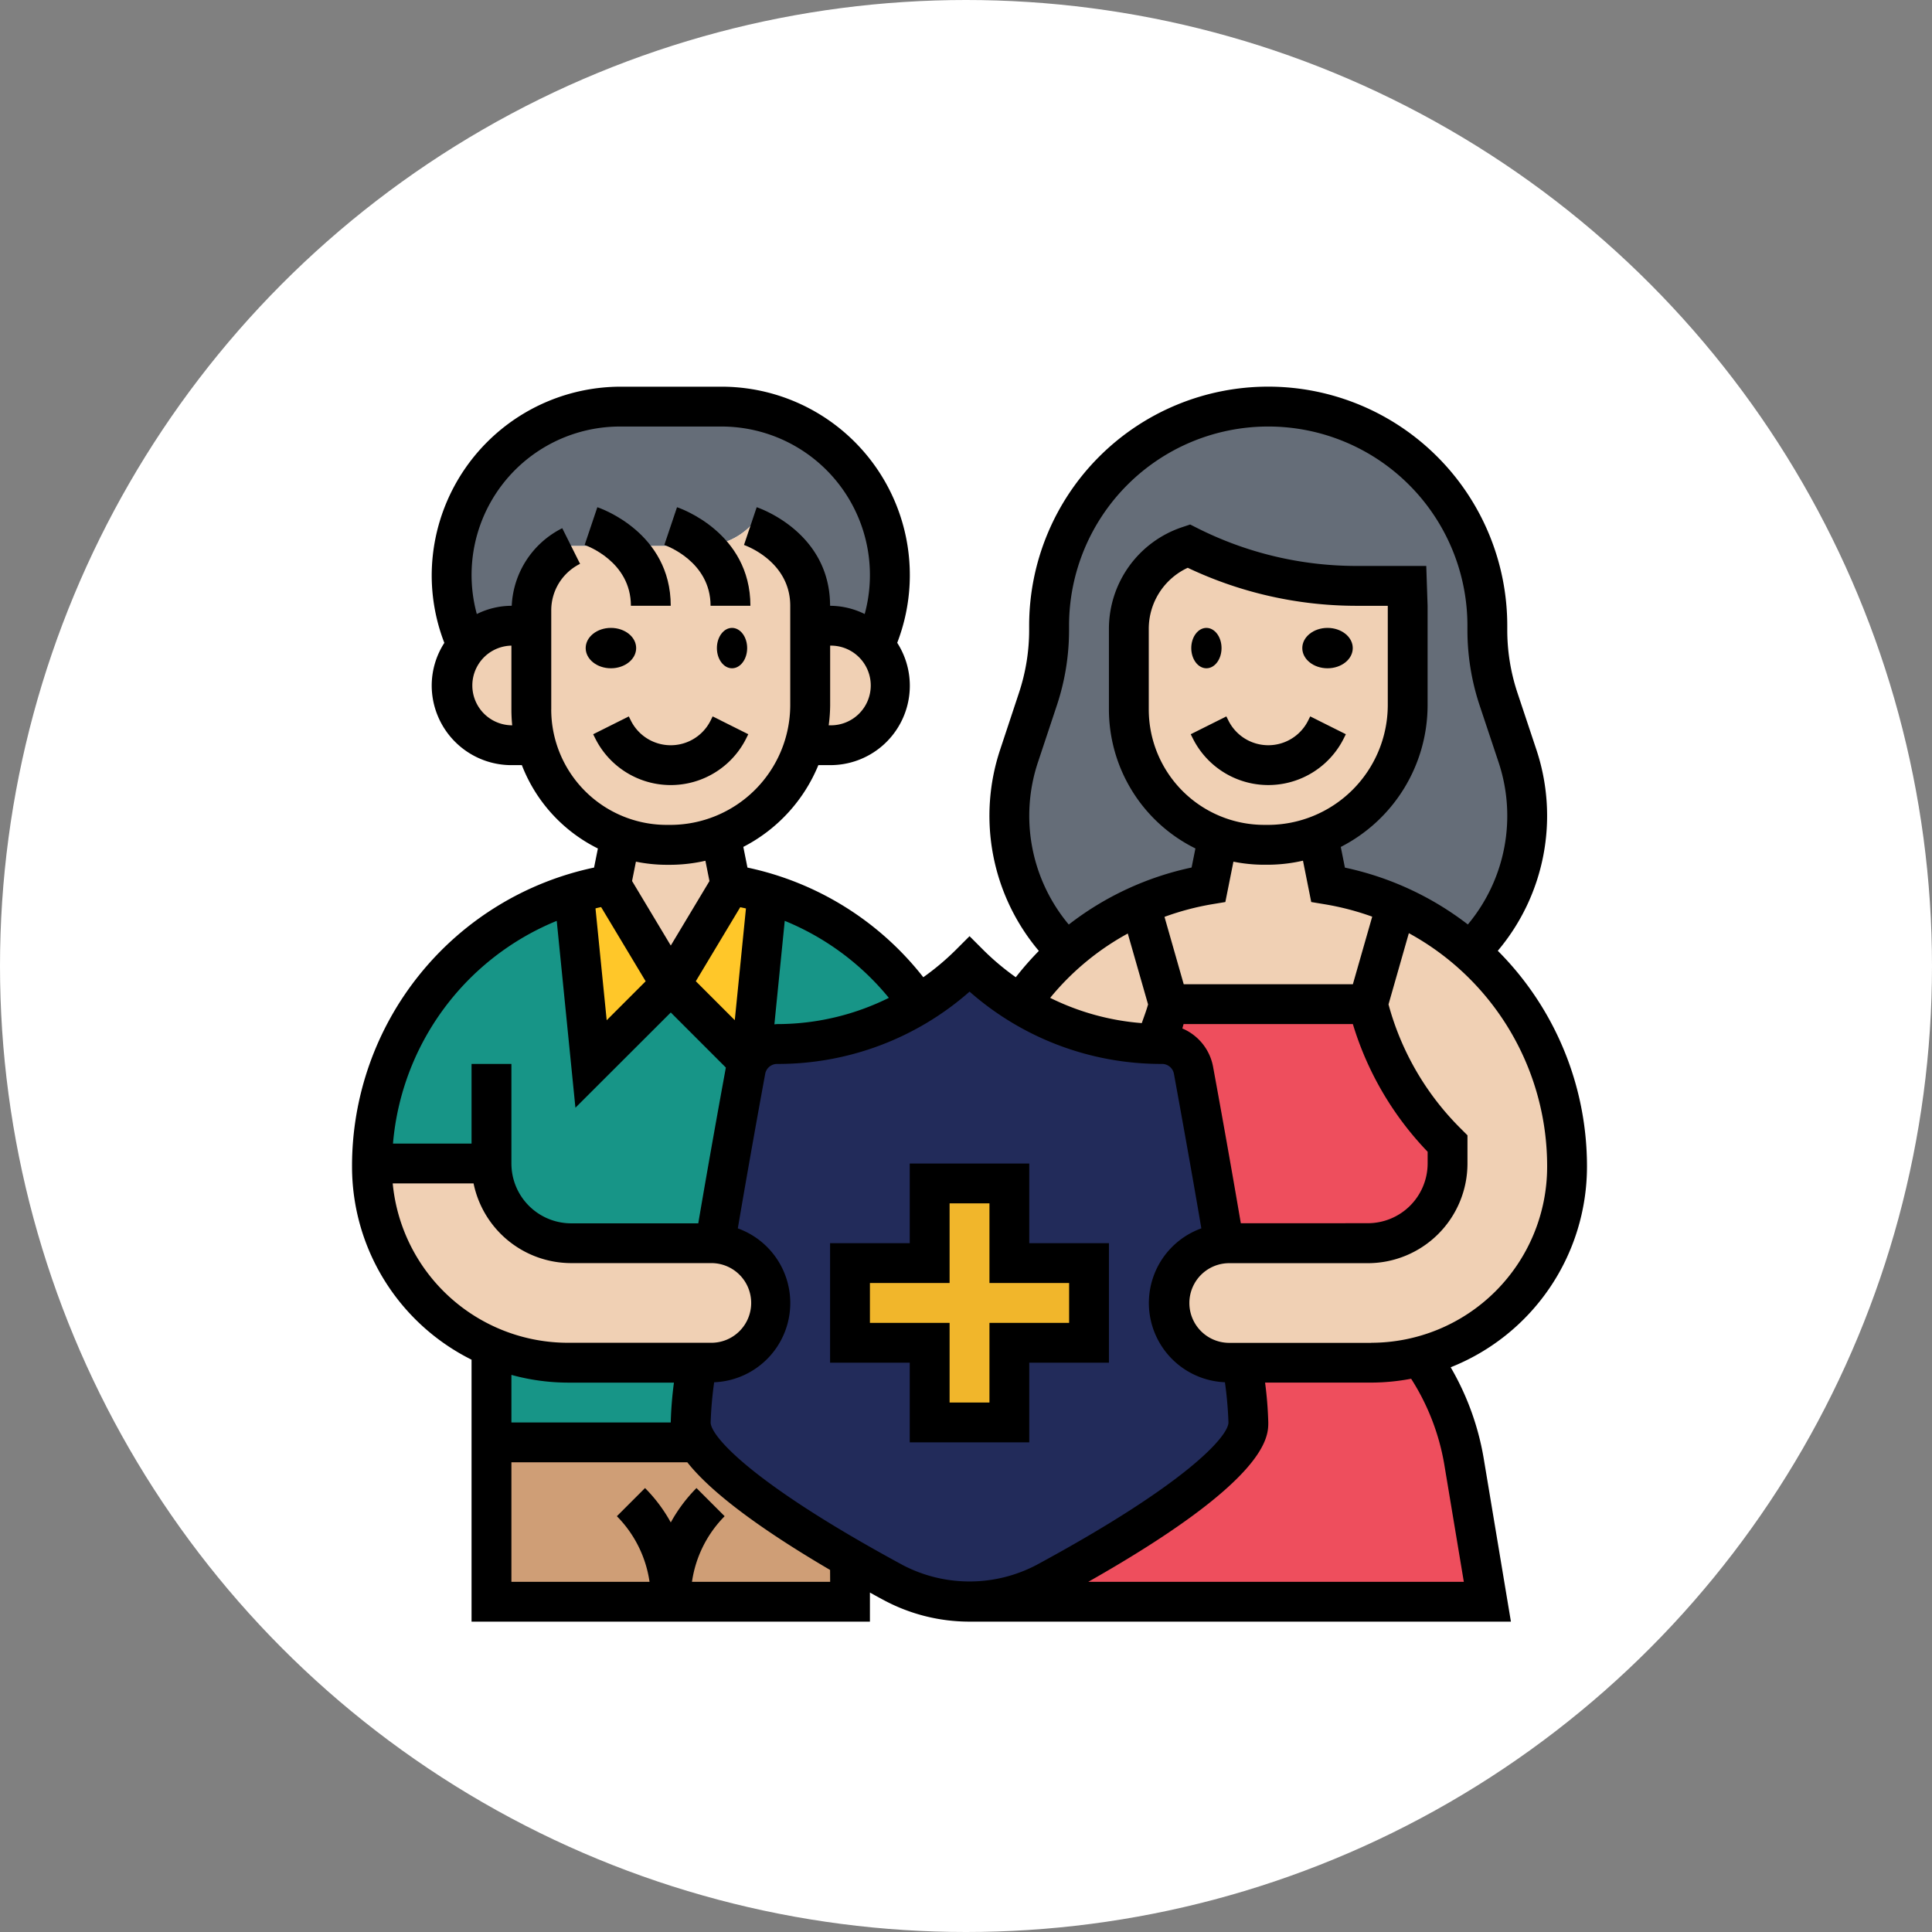 <svg id="Grupo_1000269" data-name="Grupo 1000269" xmlns="http://www.w3.org/2000/svg" width="132.136" height="132.136" viewBox="0 0 132.136 132.136">
  <rect x="0" y="0" width="132.136" height="132.136" fill="#808080" stroke="none"/>
  <ellipse id="Elipse_5517" data-name="Elipse 5517" cx="66.068" cy="66.068" rx="66.068" ry="66.068" fill="#fff"/>
  <g id="seguro-de-vida" transform="translate(24.077 26.447)">
    <g id="Grupo_881661" data-name="Grupo 881661" transform="translate(1.362 1.362)">
      <g id="Grupo_881640" data-name="Grupo 881640" transform="translate(5.449 0)">
        <path id="Trazado_126255" data-name="Trazado 126255" d="M10.087,16.985a4,4,0,0,0-3.038,1.376l-.014-.014A11.694,11.694,0,0,1,6,13.566,11.564,11.564,0,0,1,17.566,2H24.4A11.581,11.581,0,0,1,35.97,13.566a11.694,11.694,0,0,1-1.035,4.782l-.014.014a.938.938,0,0,0-.15-.177,4.077,4.077,0,0,0-2.888-1.2H30.521V15.623c0-4.087-4.087-5.449-4.087-5.449a4.652,4.652,0,0,1-3.283,1.362H14.174a4.923,4.923,0,0,0-2.725,4.414v1.035Z" transform="translate(-6 -2)" fill="#656d78"/>
      </g>
      <g id="Grupo_881641" data-name="Grupo 881641" transform="translate(43.593)">
        <path id="Trazado_126256" data-name="Trazado 126256" d="M68.752,25.895a12.657,12.657,0,0,1,.668,4.087,12.938,12.938,0,0,1-3.937,9.3,19.128,19.128,0,0,0-5.027-3.2A19.621,19.621,0,0,0,55.8,34.7l-.654-3.283-.027-.082a9.5,9.5,0,0,0,6.13-8.9V15.623L61.2,14.261H57.718a25.551,25.551,0,0,1-11.457-2.725A5.978,5.978,0,0,0,42.174,17.2V22.72a9.238,9.238,0,0,0,6.1,8.691L47.623,34.7a19.621,19.621,0,0,0-4.659,1.39,19.33,19.33,0,0,0-5.027,3.2A13,13,0,0,1,34,29.981a12.657,12.657,0,0,1,.668-4.087l1.294-3.883a15.084,15.084,0,0,0,.763-4.741v-.286a14.985,14.985,0,0,1,29.97,0v.286a15.084,15.084,0,0,0,.763,4.741Z" transform="translate(-34 -2)" fill="#656d78"/>
      </g>
      <g id="Grupo_881642" data-name="Grupo 881642" transform="translate(8.174 70.839)">
        <path id="Trazado_126257" data-name="Trazado 126257" d="M22.1,54c1.526,2.452,6.457,5.64,10.422,7.942V64.9H8V54Z" transform="translate(-8 -54)" fill="#cf9e76"/>
      </g>
      <g id="Grupo_881643" data-name="Grupo 881643" transform="translate(8.174 64.341)">
        <path id="Trazado_126258" data-name="Trazado 126258" d="M22.1,55.728H8v-6.5a13.563,13.563,0,0,0,5.218,1.049h8.8a37.793,37.793,0,0,0-.4,4.087A2.574,2.574,0,0,0,22.1,55.728Z" transform="translate(-8 -49.23)" fill="#179587"/>
      </g>
      <g id="Grupo_881644" data-name="Grupo 881644" transform="translate(0 33.294)">
        <path id="Trazado_126259" data-name="Trazado 126259" d="M10.174,44.913H2A19.537,19.537,0,0,1,15.814,26.44L16.985,38.1l5.449-5.449,5.313,5.313a1.935,1.935,0,0,0-.191.559c-.463,2.493-1.321,7.193-2.1,11.852a2.209,2.209,0,0,0-.3-.014H15.623a5.448,5.448,0,0,1-5.449-5.449Z" transform="translate(-2 -26.44)" fill="#179587"/>
      </g>
      <g id="Grupo_881645" data-name="Grupo 881645" transform="translate(25.924 33.294)">
        <path id="Trazado_126260" data-name="Trazado 126260" d="M21.03,37.652,22.161,26.44A19.479,19.479,0,0,1,32.5,34.014a18.128,18.128,0,0,1-2.561,1.308,18.571,18.571,0,0,1-7.125,1.417,2.131,2.131,0,0,0-1.771.913Z" transform="translate(-21.03 -26.44)" fill="#179587"/>
      </g>
      <g id="Grupo_881646" data-name="Grupo 881646" transform="translate(20.434 32.695)">
        <path id="Trazado_126261" data-name="Trazado 126261" d="M22.313,38.124,17,32.811,21.087,26a19.076,19.076,0,0,1,2.534.6L22.49,37.811H22.5a1.076,1.076,0,0,0-.191.313Z" transform="translate(-17 -26)" fill="#ffc729"/>
      </g>
      <g id="Grupo_881647" data-name="Grupo 881647" transform="translate(13.814 32.695)">
        <path id="Trazado_126262" data-name="Trazado 126262" d="M14.674,26l4.087,6.811-5.449,5.449L12.14,26.6a20.138,20.138,0,0,1,2.534-.6Z" transform="translate(-12.14 -26)" fill="#ffc729"/>
      </g>
      <g id="Grupo_881648" data-name="Grupo 881648" transform="translate(40.869 64.927)">
        <path id="Trazado_126263" data-name="Trazado 126263" d="M65.812,56.839l1.607,9.631H32a11.019,11.019,0,0,0,5.245-1.321c4.577-2.479,13.827-7.86,13.827-10.939a37.792,37.792,0,0,0-.4-4.087h8.8a13.483,13.483,0,0,0,3.5-.463l.109.409A16.948,16.948,0,0,1,65.812,56.839Z" transform="translate(-32 -49.66)" fill="#ee4e5d"/>
      </g>
      <g id="Grupo_881649" data-name="Grupo 881649" transform="translate(53.606 40.869)">
        <path id="Trazado_126264" data-name="Trazado 126264" d="M43.925,36.509a2.179,2.179,0,0,0-2.152-1.785c-.136,0-.286,0-.422-.014A21,21,0,0,0,42.235,32H55.858a20.23,20.23,0,0,0,5.34,9.427l.109.109V42.9a5.448,5.448,0,0,1-5.449,5.449H46.322a2.207,2.207,0,0,0-.3.014c-.777-4.659-1.635-9.359-2.1-11.852Z" transform="translate(-41.35 -32)" fill="#ee4e5d"/>
      </g>
      <g id="Grupo_881650" data-name="Grupo 881650" transform="translate(21.797 38.144)">
        <path id="Trazado_126265" data-name="Trazado 126265" d="M49.81,35.436c.136.014.286.014.422.014a2.179,2.179,0,0,1,2.152,1.785c.463,2.493,1.321,7.193,2.1,11.852a4.086,4.086,0,0,0,.3,8.16h.967a37.793,37.793,0,0,1,.4,4.087c0,3.079-9.25,8.46-13.827,10.939a11.069,11.069,0,0,1-10.49,0c-.845-.463-1.853-1.022-2.929-1.635-3.964-2.3-8.9-5.49-10.422-7.942A2.574,2.574,0,0,1,18,61.333a37.794,37.794,0,0,1,.4-4.087h.967a4.086,4.086,0,0,0,.3-8.16c.777-4.659,1.635-9.359,2.1-11.852a1.934,1.934,0,0,1,.191-.559,1.075,1.075,0,0,1,.191-.313,2.131,2.131,0,0,1,1.771-.913,18.57,18.57,0,0,0,7.125-1.417A18.127,18.127,0,0,0,33.6,32.725,18.565,18.565,0,0,0,37.072,30a18.565,18.565,0,0,0,3.474,2.725,18.127,18.127,0,0,0,2.561,1.308,18.377,18.377,0,0,0,6.7,1.4Z" transform="translate(-18 -30)" fill="#222b5a"/>
      </g>
      <g id="Grupo_881651" data-name="Grupo 881651" transform="translate(32.695 53.129)">
        <path id="Trazado_126266" data-name="Trazado 126266" d="M42.347,46.449V51.9H36.9v5.449H31.449V51.9H26V46.449h5.449V41H36.9v5.449Z" transform="translate(-26 -41)" fill="#f1b62b"/>
      </g>
      <g id="Grupo_881652" data-name="Grupo 881652" transform="translate(29.575 14.985)">
        <path id="Trazado_126267" data-name="Trazado 126267" d="M28.505,14.376a4.005,4.005,0,0,1,1.049,2.711,4.081,4.081,0,0,1-4.087,4.087H23.71a9.48,9.48,0,0,0,.4-2.725V13h1.362a4.077,4.077,0,0,1,2.888,1.2A.938.938,0,0,1,28.505,14.376Z" transform="translate(-23.71 -13)" fill="#f0d0b4"/>
      </g>
      <g id="Grupo_881653" data-name="Grupo 881653" transform="translate(5.449 14.985)">
        <path id="Trazado_126268" data-name="Trazado 126268" d="M11.79,21.174h-1.7A4.093,4.093,0,0,1,6,17.087,4.124,4.124,0,0,1,10.087,13h1.362v5.735A8.506,8.506,0,0,0,11.79,21.174Z" transform="translate(-6 -13)" fill="#f0d0b4"/>
      </g>
      <g id="Grupo_881654" data-name="Grupo 881654" transform="translate(10.898 8.174)">
        <path id="Trazado_126269" data-name="Trazado 126269" d="M29.072,14.811v5.449A9.556,9.556,0,0,1,19.5,29.8H19.25a8.947,8.947,0,0,1-3.147-.559,9.2,9.2,0,0,1-5.762-6.253A8.506,8.506,0,0,1,10,20.547V13.776a4.923,4.923,0,0,1,2.725-4.414H21.7A4.652,4.652,0,0,0,24.985,8s4.087,1.362,4.087,5.449Z" transform="translate(-10 -8)" fill="#f0d0b4"/>
      </g>
      <g id="Grupo_881655" data-name="Grupo 881655" transform="translate(16.347 29.33)">
        <path id="Trazado_126270" data-name="Trazado 126270" d="M14.654,23.612a8.947,8.947,0,0,0,3.147.559h.245a9.408,9.408,0,0,0,3.46-.64l.668,3.365-4.087,6.811L14,26.895Z" transform="translate(-14 -23.53)" fill="#f0d0b4"/>
      </g>
      <g id="Grupo_881656" data-name="Grupo 881656" transform="translate(0 51.767)">
        <path id="Trazado_126271" data-name="Trazado 126271" d="M25.459,45.463a4.086,4.086,0,0,1-.3,8.16H15.391a13.563,13.563,0,0,1-5.218-1.049V52.56A13.372,13.372,0,0,1,2,40.232V40h8.174a5.448,5.448,0,0,0,5.449,5.449h9.536a2.208,2.208,0,0,1,.3.014Z" transform="translate(-2 -40)" fill="#f0d0b4"/>
      </g>
      <g id="Grupo_881657" data-name="Grupo 881657" transform="translate(52.557 29.33)">
        <path id="Trazado_126272" data-name="Trazado 126272" d="M58.072,28.284l-1.934,6.784H42.514L40.58,28.284a19.621,19.621,0,0,1,4.659-1.39l.654-3.283a8.947,8.947,0,0,0,3.147.559h.245a9.337,9.337,0,0,0,3.447-.64l.027.082.654,3.283A19.62,19.62,0,0,1,58.072,28.284Z" transform="translate(-40.58 -23.53)" fill="#f0d0b4"/>
      </g>
      <g id="Grupo_881658" data-name="Grupo 881658" transform="translate(44.343 34.085)">
        <path id="Trazado_126273" data-name="Trazado 126273" d="M42.765,27.02,44.7,33.8a21,21,0,0,1-.885,2.711,18.377,18.377,0,0,1-6.7-1.4A18.126,18.126,0,0,1,34.55,33.8a19.887,19.887,0,0,1,3.188-3.583,19.33,19.33,0,0,1,5.027-3.2Z" transform="translate(-34.55 -27.02)" fill="#f0d0b4"/>
      </g>
      <g id="Grupo_881659" data-name="Grupo 881659" transform="translate(54.492 34.085)">
        <path id="Trazado_126274" data-name="Trazado 126274" d="M69.246,44.934A13.38,13.38,0,0,1,55.854,58.325H46.087a4.086,4.086,0,0,1-.3-8.16,2.207,2.207,0,0,1,.3-.014h9.536A5.448,5.448,0,0,0,61.072,44.7V43.34l-.109-.109a20.229,20.229,0,0,1-5.34-9.427l1.934-6.784a19.724,19.724,0,0,1,7.057,5.258A19.581,19.581,0,0,1,69.246,44.934Z" transform="translate(-42 -27.02)" fill="#f0d0b4"/>
      </g>
      <g id="Grupo_881660" data-name="Grupo 881660" transform="translate(51.767 9.536)">
        <path id="Trazado_126275" data-name="Trazado 126275" d="M46.1,28.876A9.238,9.238,0,0,1,40,20.184V14.667A5.978,5.978,0,0,1,44.087,9a25.551,25.551,0,0,0,11.457,2.725h3.487l.041,1.362V19.9a9.5,9.5,0,0,1-6.13,8.9,9.337,9.337,0,0,1-3.447.64H49.25A8.947,8.947,0,0,1,46.1,28.876Z" transform="translate(-40 -9)" fill="#f0d0b4"/>
      </g>
    </g>
    <g id="Grupo_881662" data-name="Grupo 881662" transform="translate(0 0)">
      <path id="Trazado_126276" data-name="Trazado 126276" d="M85.462,54.354a20.856,20.856,0,0,0-6.1-14.774A14.316,14.316,0,0,0,82,25.82l-1.29-3.872a13.611,13.611,0,0,1-.7-4.308v-.293a16.348,16.348,0,0,0-32.7,0v.293a13.611,13.611,0,0,1-.7,4.308L45.328,25.82a14.324,14.324,0,0,0,2.646,13.769,21.2,21.2,0,0,0-1.578,1.8,17.3,17.3,0,0,1-2.2-1.845l-.963-.963-.963.963a17.427,17.427,0,0,1-2.2,1.845,20.709,20.709,0,0,0-12.026-7.5l-.283-1.414a10.979,10.979,0,0,0,5.132-5.592H33.7a5.431,5.431,0,0,0,4.587-8.367A12.882,12.882,0,0,0,26.223,1H19.372A12.936,12.936,0,0,0,6.449,13.921a12.8,12.8,0,0,0,.864,4.6,5.4,5.4,0,0,0-.864,2.918A5.455,5.455,0,0,0,11.9,26.884h.715a10.649,10.649,0,0,0,5.2,5.7l-.262,1.305A20.859,20.859,0,0,0,1,54.361,14.756,14.756,0,0,0,9.174,67.547V85.462H36.42v-1.99c.3.168.6.334.922.505a12.406,12.406,0,0,0,5.889,1.485H80.26L78.39,74.248a18.469,18.469,0,0,0-2.25-6.182,14.773,14.773,0,0,0,9.322-13.711ZM47.913,26.682,49.2,22.81a16.3,16.3,0,0,0,.839-5.17v-.293a13.623,13.623,0,0,1,27.246,0v.293a16.3,16.3,0,0,0,.839,5.17l1.29,3.87a11.588,11.588,0,0,1-2.1,11.1,20.884,20.884,0,0,0-8.408-3.888l-.283-1.414a10.9,10.9,0,0,0,5.938-9.682V15.985l-.091-2.725h-4.8a24.2,24.2,0,0,1-10.84-2.579l-.507-.256-.538.18a7.331,7.331,0,0,0-5.019,6.963v5.513a10.616,10.616,0,0,0,5.916,9.5l-.262,1.305a20.723,20.723,0,0,0-8.4,3.9,11.588,11.588,0,0,1-2.107-11.105ZM61.787,58.216c-.729-4.287-1.49-8.49-1.9-10.717a3.538,3.538,0,0,0-2.1-2.606c.031-.1.056-.2.086-.3H69.45a21.619,21.619,0,0,0,5.114,8.732v.8a4.092,4.092,0,0,1-4.087,4.087ZM69.45,41.869H57.882L56.567,37.26A18.492,18.492,0,0,1,59.8,36.4l.929-.154.552-2.761a10.6,10.6,0,0,0,2.1.21h.24a10.96,10.96,0,0,0,2.417-.277l.565,2.828.929.154a18.44,18.44,0,0,1,3.241.847Zm-5.831-10.9h-.24a7.9,7.9,0,0,1-7.888-7.889V17.568a4.6,4.6,0,0,1,2.665-4.182,26.951,26.951,0,0,0,11.513,2.6h2.169v6.809A8.207,8.207,0,0,1,63.619,30.97ZM54.056,38.4l1.387,4.848c-.119.435-.283.853-.43,1.279A17.074,17.074,0,0,1,48.748,42.8a18,18,0,0,1,5.307-4.4ZM37.714,42.8a17.168,17.168,0,0,1-7.644,1.794c-.063,0-.123.014-.184.016l.708-7.077A17.981,17.981,0,0,1,37.714,42.8ZM27.55,36.6c.131.029.262.054.391.086l-.764,7.641-2.665-2.665ZM33.7,24.159h-.1a10.749,10.749,0,0,0,.1-1.365V18.71a2.725,2.725,0,1,1,0,5.449Zm-21.8,0a2.725,2.725,0,0,1,0-5.449v4.372c0,.364.019.723.054,1.078Zm2.725-1.078V16.305a3.547,3.547,0,0,1,1.971-3.189l-1.219-2.437a6.249,6.249,0,0,0-3.455,5.306H11.9a5.378,5.378,0,0,0-2.366.564A10.151,10.151,0,0,1,19.371,3.725h6.851a10.154,10.154,0,0,1,9.841,12.823,5.406,5.406,0,0,0-2.368-.563c0-5.011-4.813-6.673-5.019-6.742l-.869,2.583c.129.044,3.163,1.129,3.163,4.159v6.809a8.207,8.207,0,0,1-8.22,8.176h-.24A7.9,7.9,0,0,1,14.623,23.081ZM22.511,33.7h.24a10.961,10.961,0,0,0,2.417-.277l.278,1.39L22.8,39.222l-2.648-4.414.264-1.323A10.648,10.648,0,0,0,22.511,33.7Zm-4.47,2.9,3.041,5.066-2.665,2.665-.766-7.648C17.781,36.643,17.911,36.618,18.041,36.591ZM15,37.534l1.278,12.78L22.8,43.8l3.767,3.767c-.413,2.246-1.167,6.412-1.887,10.654H15.985A4.092,4.092,0,0,1,11.9,54.129V47.318H9.174v5.449H3.8A18.114,18.114,0,0,1,15,37.534ZM3.782,55.492h5.53a6.823,6.823,0,0,0,6.674,5.449h9.536a2.725,2.725,0,1,1,0,5.449H15.754a12.043,12.043,0,0,1-11.972-10.9ZM15.754,69.115h7.262a25.905,25.905,0,0,0-.219,2.725H11.9V68.586A14.7,14.7,0,0,0,15.754,69.115ZM33.7,82.738H24.25a7.992,7.992,0,0,1,2.234-4.486l-1.926-1.926A10.569,10.569,0,0,0,22.8,78.677a10.538,10.538,0,0,0-1.761-2.351l-1.926,1.926a8,8,0,0,1,2.234,4.486H11.9V74.564H23.93c1.275,1.614,3.987,3.974,9.765,7.363Zm4.942-1.158c-10.374-5.614-13.116-8.826-13.116-9.74a25.81,25.81,0,0,1,.241-2.749,5.425,5.425,0,0,0,1.618-10.525c.718-4.226,1.467-8.367,1.873-10.573a.829.829,0,0,1,.821-.674,19.822,19.822,0,0,0,13.156-4.945,19.825,19.825,0,0,0,13.161,4.945.827.827,0,0,1,.816.673c.4,2.2,1.155,6.34,1.875,10.573A5.425,5.425,0,0,0,60.7,69.09a25.811,25.811,0,0,1,.241,2.749c0,.914-2.742,4.126-13.116,9.74a9.855,9.855,0,0,1-9.187,0ZM75.7,74.695l1.339,8.043H51.357c12.3-6.972,12.308-9.9,12.308-10.9a25.9,25.9,0,0,0-.219-2.725h7.262a14.75,14.75,0,0,0,2.727-.263A15.73,15.73,0,0,1,75.7,74.695Zm-4.994-8.3H60.941a2.725,2.725,0,0,1,0-5.449h9.536a6.819,6.819,0,0,0,6.811-6.811V52.2l-.515-.515a18.922,18.922,0,0,1-4.885-8.439l1.391-4.87a18.144,18.144,0,0,1,9.458,15.982A12.042,12.042,0,0,1,70.708,66.39Z" transform="translate(-1 -1)"/>
      <path id="Trazado_126277" data-name="Trazado 126277" d="M15.841,13.793h2.725c0-5.011-4.813-6.673-5.019-6.742l-.869,2.583C12.807,9.677,15.841,10.763,15.841,13.793Z" transform="translate(3.231 1.192)"/>
      <path id="Trazado_126278" data-name="Trazado 126278" d="M19.841,13.793h2.725c0-5.011-4.813-6.673-5.019-6.742l-.869,2.583C16.807,9.677,19.841,10.763,19.841,13.793Z" transform="translate(4.68 1.192)"/>
      <path id="Trazado_126279" data-name="Trazado 126279" d="M23.572,19.059l.143-.287-2.437-1.219-.143.289a3.046,3.046,0,0,1-5.449,0l-.143-.287-2.437,1.219.143.286a5.771,5.771,0,0,0,10.323,0Z" transform="translate(3.386 4.997)"/>
      <ellipse id="Elipse_5025" data-name="Elipse 5025" cx="1.726" cy="1.381" rx="1.726" ry="1.381" transform="translate(15.98 16.497)"/>
      <ellipse id="Elipse_5026" data-name="Elipse 5026" cx="1.035" cy="1.381" rx="1.035" ry="1.381" transform="translate(24.954 16.497)"/>
      <path id="Trazado_126280" data-name="Trazado 126280" d="M51.135,17.841a3.046,3.046,0,0,1-5.449,0l-.143-.287-2.437,1.219.143.286a5.771,5.771,0,0,0,10.323,0l.143-.287-2.437-1.219Z" transform="translate(14.255 4.997)"/>
      <ellipse id="Elipse_5027" data-name="Elipse 5027" cx="1.035" cy="1.381" rx="1.035" ry="1.381" transform="translate(57.398 16.497)"/>
      <ellipse id="Elipse_5028" data-name="Elipse 5028" cx="1.726" cy="1.381" rx="1.726" ry="1.381" transform="translate(64.991 16.497)"/>
      <path id="Trazado_126281" data-name="Trazado 126281" d="M38.623,59.072V53.623h5.449V45.449H38.623V40H30.449v5.449H25v8.174h5.449v5.449ZM27.725,50.9V48.174h5.449V42.725H35.9v5.449h5.449V50.9H35.9v5.449H33.174V50.9Z" transform="translate(7.695 13.129)"/>
    </g>
  </g>
</svg>

